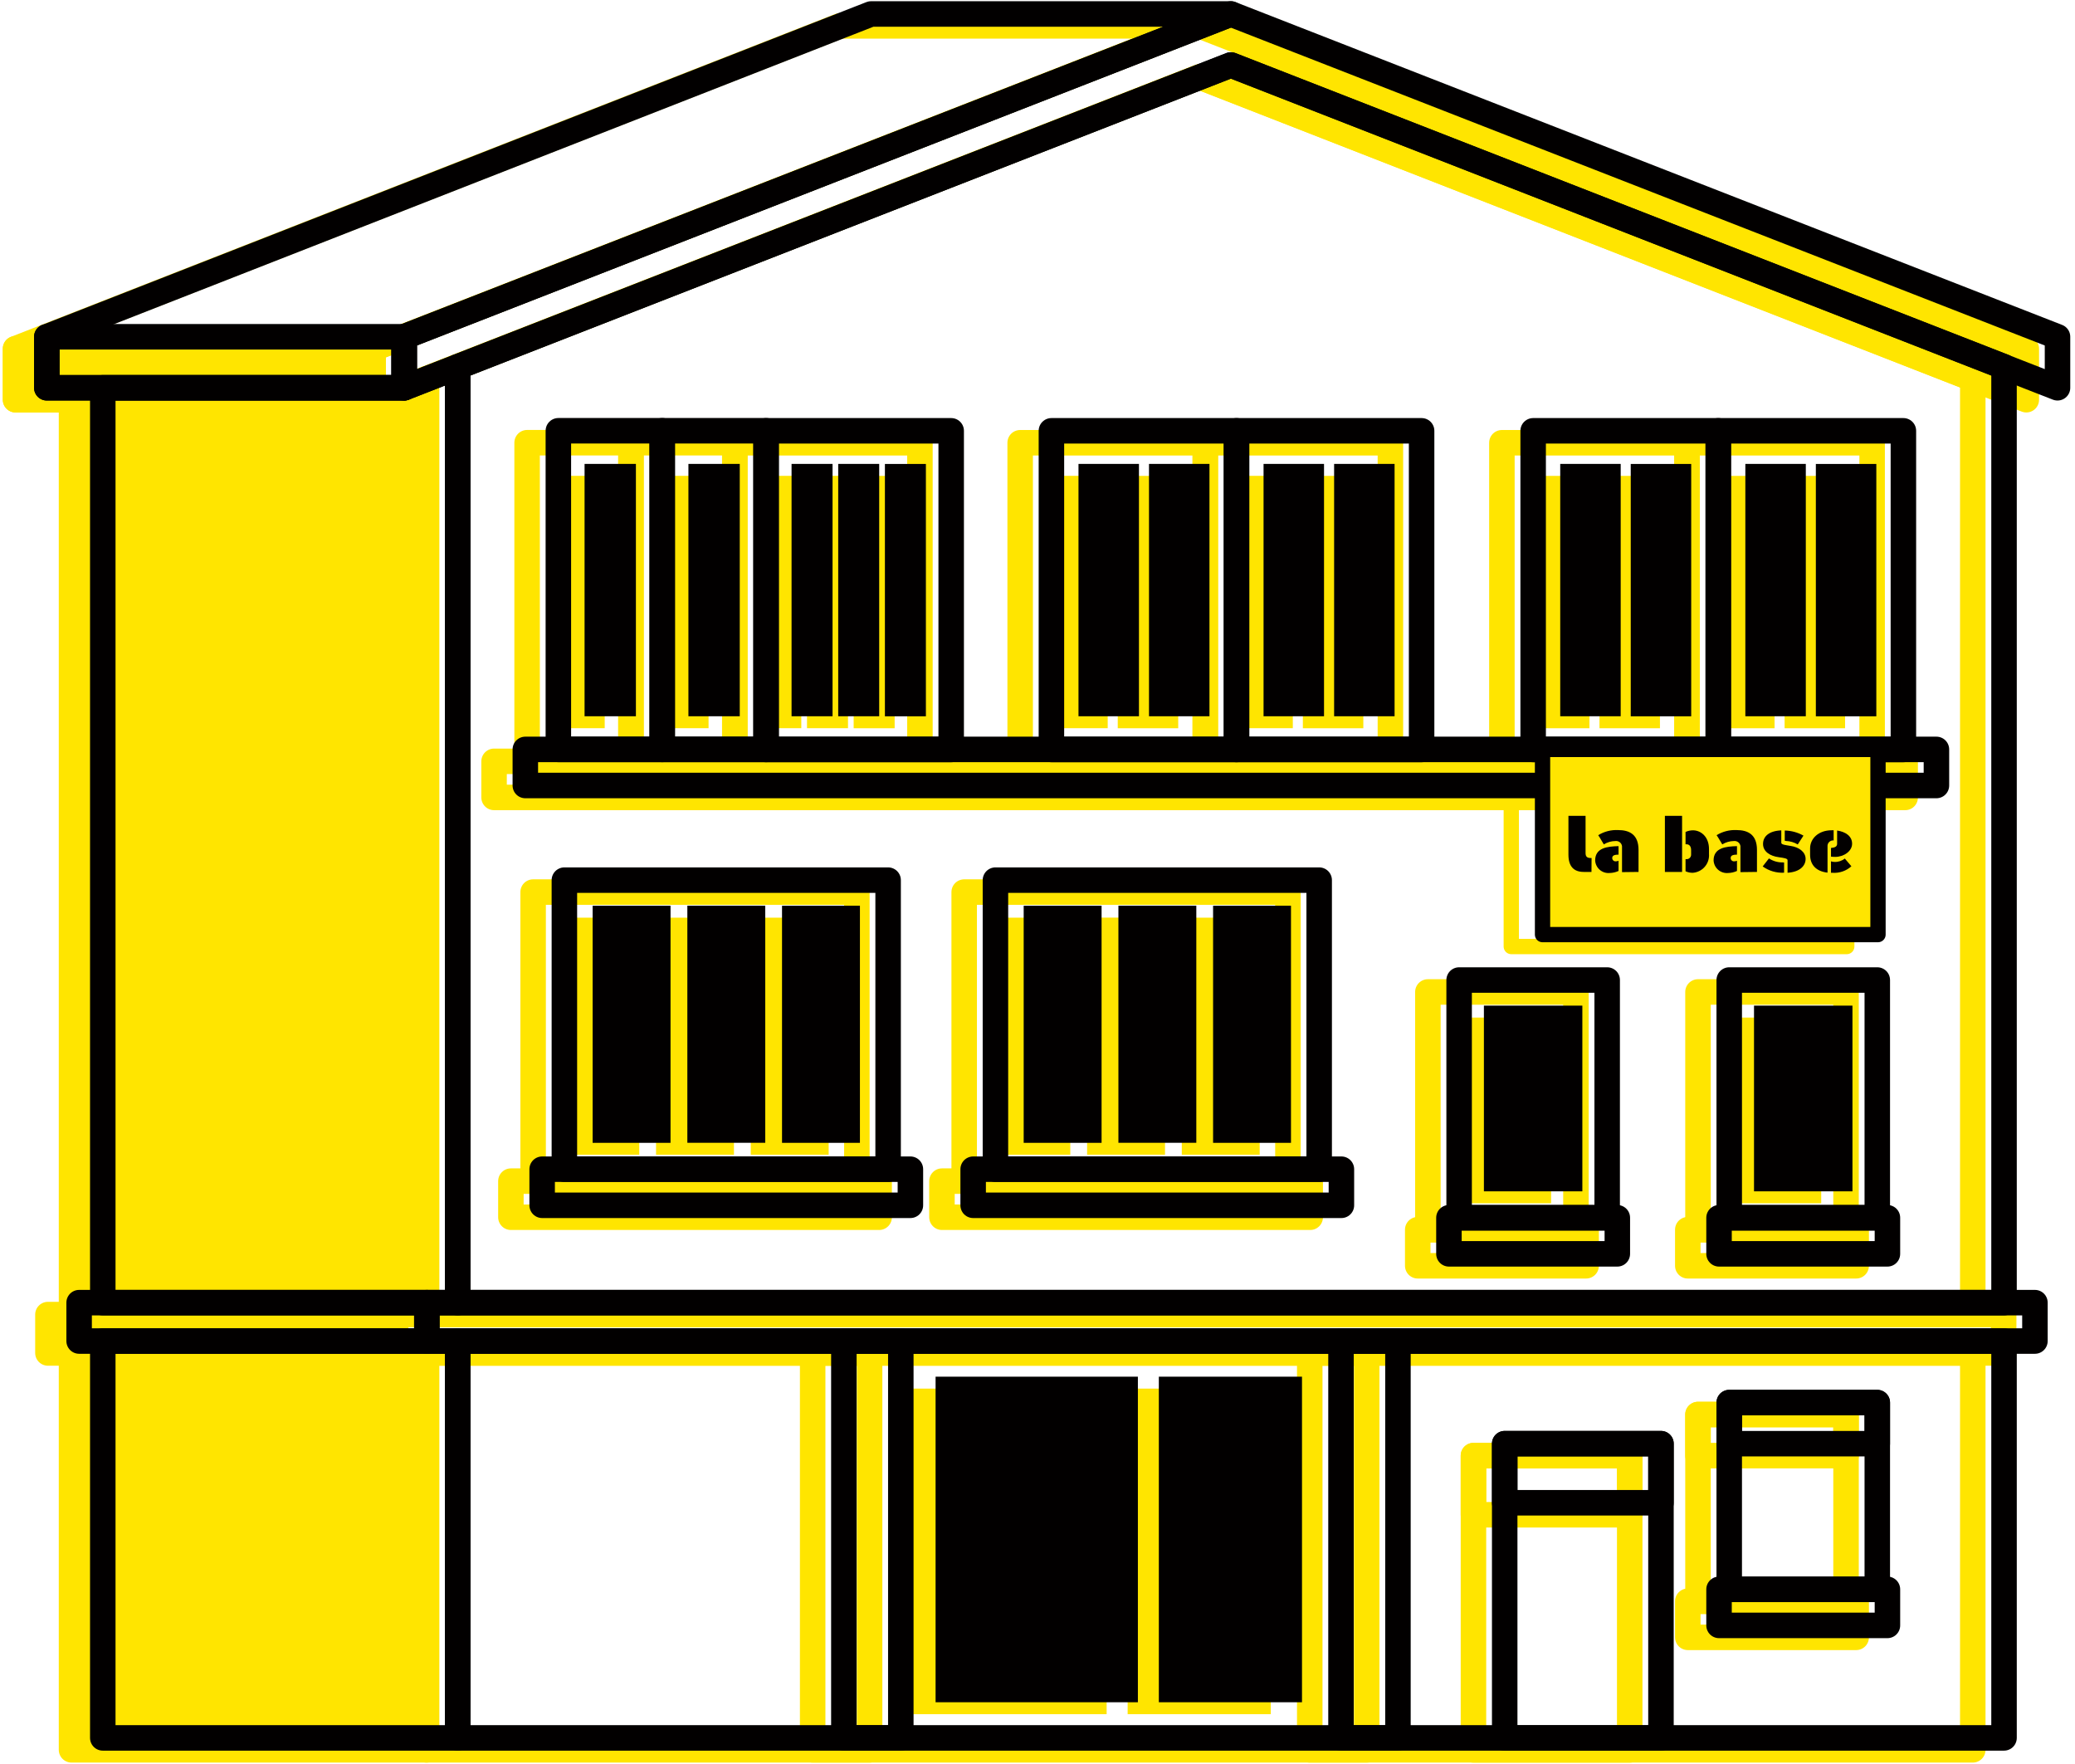 <svg width="407" height="346" viewBox="0 0 407 346" fill="none" xmlns="http://www.w3.org/2000/svg">
<path d="M397.45 68.39L235.3 5.08L73.16 68.39V78.39L235.3 15.08L397.45 78.39V68.39Z" stroke="#FFE500" stroke-width="5" stroke-linecap="round" stroke-linejoin="round"/>
<path d="M3.05 68.39L164.72 5.08H235.3L73.16 68.39V78.39H3.05V68.39Z" stroke="#FFE500" stroke-width="5" stroke-linecap="round" stroke-linejoin="round"/>
<path d="M373.69 149.31H96.91V156.39H373.69V149.31Z" stroke="#FFE500" stroke-width="5" stroke-linecap="round" stroke-linejoin="round"/>
<path d="M123.76 86.82H103.39V149.31H123.76V86.82Z" stroke="#FFE500" stroke-width="5" stroke-linecap="round" stroke-linejoin="round"/>
<path d="M118.11 142.31V93.82H109.04V142.31H118.11Z" fill="#FFE500" stroke="#FFE500" stroke-miterlimit="10"/>
<path d="M144.13 86.82H123.76V149.31H144.13V86.82Z" stroke="#FFE500" stroke-width="5" stroke-linecap="round" stroke-linejoin="round"/>
<path d="M138.48 142.31V93.82H129.41V142.31H138.48Z" fill="#FFE500" stroke="#FFE500" stroke-miterlimit="10"/>
<path d="M156.67 142.31V93.82H149.63V142.31H156.67Z" fill="#FFE500" stroke="#FFE500" stroke-miterlimit="10"/>
<path d="M165.83 142.31V93.82H158.79V142.31H165.83Z" fill="#FFE500" stroke="#FFE500" stroke-miterlimit="10"/>
<path d="M174.98 142.32V93.83H167.94V142.32H174.98Z" fill="#FFE500" stroke="#FFE500" stroke-miterlimit="10"/>
<path d="M144.13 149.32H180.44V86.83H144.13V149.32Z" stroke="#FFE500" stroke-width="5" stroke-linecap="round" stroke-linejoin="round"/>
<path d="M200.1 149.32H236.41V86.83H200.1V149.32Z" stroke="#FFE500" stroke-width="5" stroke-linecap="round" stroke-linejoin="round"/>
<path d="M216.77 142.31V93.82H205.91V142.31H216.77Z" fill="#FFE500" stroke="#FFE500" stroke-miterlimit="10"/>
<path d="M230.6 142.32V93.83H219.74V142.32H230.6Z" fill="#FFE500" stroke="#FFE500" stroke-miterlimit="10"/>
<path d="M236.41 149.32H272.72V86.83H236.41V149.32Z" stroke="#FFE500" stroke-width="5" stroke-linecap="round" stroke-linejoin="round"/>
<path d="M253.08 142.31V93.82H242.22V142.31H253.08Z" fill="#FFE500" stroke="#FFE500" stroke-miterlimit="10"/>
<path d="M266.91 142.32V93.83H256.05V142.32H266.91Z" fill="#FFE500" stroke="#FFE500" stroke-miterlimit="10"/>
<path d="M294.59 149.32H330.9V86.83H294.59V149.32Z" stroke="#FFE500" stroke-width="5" stroke-linecap="round" stroke-linejoin="round"/>
<path d="M311.26 142.32V93.83H300.4V142.32H311.26Z" fill="#FFE500" stroke="#FFE500" stroke-miterlimit="10"/>
<path d="M325.09 142.32V93.83H314.23V142.32H325.09Z" fill="#FFE500" stroke="#FFE500" stroke-miterlimit="10"/>
<path d="M330.9 149.32H367.21V86.83H330.9V149.32Z" stroke="#FFE500" stroke-width="5" stroke-linecap="round" stroke-linejoin="round"/>
<path d="M347.57 142.32V93.83H336.71V142.32H347.57Z" fill="#FFE500" stroke="#FFE500" stroke-miterlimit="10"/>
<path d="M361.4 142.32V93.83H350.54V142.32H361.4Z" fill="#FFE500" stroke="#FFE500" stroke-miterlimit="10"/>
<path d="M172.44 231.64H100.21V238.72H172.44V231.64Z" stroke="#FFE500" stroke-width="5" stroke-linecap="round" stroke-linejoin="round"/>
<path d="M168.07 174.95H104.57V231.64H168.07V174.95Z" stroke="#FFE500" stroke-width="5" stroke-linecap="round" stroke-linejoin="round"/>
<path d="M124.89 225.97V180.47H110.61V225.97H124.89Z" fill="#FFE500" stroke="#FFE500" stroke-miterlimit="10"/>
<path d="M143.46 225.97V180.47H129.18V225.97H143.46Z" fill="#FFE500" stroke="#FFE500" stroke-miterlimit="10"/>
<path d="M162.04 225.97V180.47H147.76V225.97H162.04Z" fill="#FFE500" stroke="#FFE500" stroke-miterlimit="10"/>
<path d="M256.99 231.64H184.76V238.72H256.99V231.64Z" stroke="#FFE500" stroke-width="5" stroke-linecap="round" stroke-linejoin="round"/>
<path d="M252.62 174.95H189.12V231.64H252.62V174.95Z" stroke="#FFE500" stroke-width="5" stroke-linecap="round" stroke-linejoin="round"/>
<path d="M209.43 225.97V180.47H195.15V225.97H209.43Z" fill="#FFE500" stroke="#FFE500" stroke-miterlimit="10"/>
<path d="M228.01 225.96V180.46H213.73V225.96H228.01Z" fill="#FFE500" stroke="#FFE500" stroke-miterlimit="10"/>
<path d="M246.58 225.97V180.47H232.3V225.97H246.58Z" fill="#FFE500" stroke="#FFE500" stroke-miterlimit="10"/>
<path d="M311.11 241.16H278.08V248.24H311.11V241.16Z" stroke="#FFE500" stroke-width="5" stroke-linecap="round" stroke-linejoin="round"/>
<path d="M309.11 194.54H280.07V241.16H309.11V194.54Z" stroke="#FFE500" stroke-width="5" stroke-linecap="round" stroke-linejoin="round"/>
<path d="M303.74 235.48V200.06H285.43V235.48H303.74Z" fill="#FFE500" stroke="#FFE500" stroke-miterlimit="10"/>
<path d="M364.08 241.16H331.05V248.24H364.08V241.16Z" stroke="#FFE500" stroke-width="5" stroke-linecap="round" stroke-linejoin="round"/>
<path d="M362.09 194.54H333.05V241.16H362.09V194.54Z" stroke="#FFE500" stroke-width="5" stroke-linecap="round" stroke-linejoin="round"/>
<path d="M356.72 235.48V200.06H338.41V235.48H356.72Z" fill="#FFE500" stroke="#FFE500" stroke-miterlimit="10"/>
<path d="M364.08 314.03H331.05V321.11H364.08V314.03Z" stroke="#FFE500" stroke-width="5" stroke-linecap="round" stroke-linejoin="round"/>
<path d="M362.09 277.41H333.05V314.03H362.09V277.41Z" stroke="#FFE500" stroke-width="5" stroke-linecap="round" stroke-linejoin="round"/>
<path d="M362.09 277.41H333.05V285.47H362.09V277.41Z" stroke="#FFE500" stroke-width="5" stroke-linecap="round" stroke-linejoin="round"/>
<path d="M386.95 265.34H83.65V343.17H386.95V265.34Z" stroke="#FFE500" stroke-width="5" stroke-linecap="round" stroke-linejoin="round"/>
<path d="M386.95 257.81V74.27L235.3 15.08L83.65 74.27V257.81H386.95Z" stroke="#FFE500" stroke-width="5" stroke-linecap="round" stroke-linejoin="round"/>
<path d="M289.01 343.18H319.66V285.47H289.01V343.18Z" stroke="#FFE500" stroke-width="5" stroke-linecap="round" stroke-linejoin="round"/>
<path d="M289.01 297.07H319.66V285.47H289.01V297.07Z" stroke="#FFE500" stroke-width="5" stroke-linecap="round" stroke-linejoin="round"/>
<path d="M256.9 343.17H268.07V265.34H256.9V343.17Z" stroke="#FFE500" stroke-width="5" stroke-linecap="round" stroke-linejoin="round"/>
<path d="M159.4 343.17H170.57V265.34H159.4V343.17Z" stroke="#FFE500" stroke-width="5" stroke-linecap="round" stroke-linejoin="round"/>
<path d="M216.56 272.83H177.88V335.68H216.56V272.83Z" fill="#FFE500" stroke="#FFE500" stroke-miterlimit="10"/>
<path d="M221.68 335.68H248.76V272.83H221.68V335.68Z" fill="#FFE500" stroke="#FFE500" stroke-miterlimit="10"/>
<path d="M393.01 257.81H77.6V265.34H393.01V257.81Z" stroke="#FFE500" stroke-width="5" stroke-linecap="round" stroke-linejoin="round"/>
<path d="M362.23 149.31H296.43V185.63H362.23V149.31Z" stroke="#FFE500" stroke-width="3" stroke-linejoin="round"/>
<path d="M83.65 265.34H14.03V343.17H83.65V265.34Z" fill="#FFE500" stroke="#FFE500" stroke-width="5" stroke-linecap="round" stroke-linejoin="round"/>
<path d="M9.4 265.34H77.6V257.81H9.4V265.34Z" fill="#FFE500" stroke="#FFE500" stroke-width="5" stroke-linecap="round" stroke-linejoin="round"/>
<path d="M73.16 78.39H14.03V257.81H83.65V74.29L73.16 78.39Z" fill="#FFE500" stroke="#FFE500" stroke-width="5" stroke-linecap="round" stroke-linejoin="round"/>
<path d="M73.15 68.39H3.05V78.39H73.15V68.39Z" fill="#FFE500" stroke="#FFE500" stroke-width="5" stroke-linecap="round" stroke-linejoin="round"/>
<path d="M403.57 66.05L241.43 2.74L79.28 66.05V76.05L241.43 12.74L403.57 76.05V66.05Z" stroke="#020000" stroke-width="5" stroke-linecap="round" stroke-linejoin="round"/>
<path d="M9.18 66.05L170.85 2.74H241.43L79.28 66.05V76.05H9.18V66.05Z" stroke="#020000" stroke-width="5" stroke-linecap="round" stroke-linejoin="round"/>
<path d="M379.82 146.97H103.04V154.05H379.82V146.97Z" stroke="#020000" stroke-width="5" stroke-linecap="round" stroke-linejoin="round"/>
<path d="M129.89 84.48H109.52V146.97H129.89V84.48Z" stroke="#020000" stroke-width="5" stroke-linecap="round" stroke-linejoin="round"/>
<path d="M124.23 139.97V91.48H115.16V139.97H124.23Z" fill="#020000" stroke="#020000" stroke-miterlimit="10"/>
<path d="M150.26 84.48H129.89V146.97H150.26V84.48Z" stroke="#020000" stroke-width="5" stroke-linecap="round" stroke-linejoin="round"/>
<path d="M144.6 139.97V91.48H135.53V139.97H144.6Z" fill="#020000" stroke="#020000" stroke-miterlimit="10"/>
<path d="M162.8 139.97V91.48H155.76V139.97H162.8Z" fill="#020000" stroke="#020000" stroke-miterlimit="10"/>
<path d="M171.95 139.97V91.48H164.91V139.97H171.95Z" fill="#020000" stroke="#020000" stroke-miterlimit="10"/>
<path d="M181.11 139.98V91.49H174.07V139.98H181.11Z" fill="#020000" stroke="#020000" stroke-miterlimit="10"/>
<path d="M150.26 146.98H186.57V84.49H150.26V146.98Z" stroke="#020000" stroke-width="5" stroke-linecap="round" stroke-linejoin="round"/>
<path d="M206.23 146.98H242.54V84.49H206.23V146.98Z" stroke="#020000" stroke-width="5" stroke-linecap="round" stroke-linejoin="round"/>
<path d="M222.9 139.97V91.48H212.04V139.97H222.9Z" fill="#020000" stroke="#020000" stroke-miterlimit="10"/>
<path d="M236.73 139.97V91.48H225.87V139.97H236.73Z" fill="#020000" stroke="#020000" stroke-miterlimit="10"/>
<path d="M242.53 146.98H278.84V84.49H242.53V146.98Z" stroke="#020000" stroke-width="5" stroke-linecap="round" stroke-linejoin="round"/>
<path d="M259.2 139.97V91.48H248.34V139.97H259.2Z" fill="#020000" stroke="#020000" stroke-miterlimit="10"/>
<path d="M273.04 139.97V91.48H262.18V139.97H273.04Z" fill="#020000" stroke="#020000" stroke-miterlimit="10"/>
<path d="M300.72 146.98H337.03V84.49H300.72V146.98Z" stroke="#020000" stroke-width="5" stroke-linecap="round" stroke-linejoin="round"/>
<path d="M317.39 139.97V91.48H306.53V139.97H317.39Z" fill="#020000" stroke="#020000" stroke-miterlimit="10"/>
<path d="M331.22 139.98V91.49H320.36V139.98H331.22Z" fill="#020000" stroke="#020000" stroke-miterlimit="10"/>
<path d="M337.03 146.98H373.34V84.49H337.03V146.98Z" stroke="#020000" stroke-width="5" stroke-linecap="round" stroke-linejoin="round"/>
<path d="M353.7 139.97V91.48H342.84V139.97H353.7Z" fill="#020000" stroke="#020000" stroke-miterlimit="10"/>
<path d="M367.53 139.98V91.49H356.67V139.98H367.53Z" fill="#020000" stroke="#020000" stroke-miterlimit="10"/>
<path d="M178.57 229.3H106.34V236.38H178.57V229.3Z" stroke="#020000" stroke-width="5" stroke-linecap="round" stroke-linejoin="round"/>
<path d="M174.2 172.61H110.7V229.3H174.2V172.61Z" stroke="#020000" stroke-width="5" stroke-linecap="round" stroke-linejoin="round"/>
<path d="M131.02 223.63V178.13H116.74V223.63H131.02Z" fill="#020000" stroke="#020000" stroke-miterlimit="10"/>
<path d="M149.6 223.62V178.12H135.32V223.62H149.6Z" fill="#020000" stroke="#020000" stroke-miterlimit="10"/>
<path d="M168.17 223.63V178.13H153.89V223.63H168.17Z" fill="#020000" stroke="#020000" stroke-miterlimit="10"/>
<path d="M263.11 229.3H190.88V236.38H263.11V229.3Z" stroke="#020000" stroke-width="5" stroke-linecap="round" stroke-linejoin="round"/>
<path d="M258.75 172.61H195.25V229.3H258.75V172.61Z" stroke="#020000" stroke-width="5" stroke-linecap="round" stroke-linejoin="round"/>
<path d="M215.57 223.63V178.13H201.29V223.63H215.57Z" fill="#020000" stroke="#020000" stroke-miterlimit="10"/>
<path d="M234.15 223.62V178.12H219.87V223.62H234.15Z" fill="#020000" stroke="#020000" stroke-miterlimit="10"/>
<path d="M252.72 223.63V178.13H238.44V223.63H252.72Z" fill="#020000" stroke="#020000" stroke-miterlimit="10"/>
<path d="M317.23 238.82H284.2V245.9H317.23V238.82Z" stroke="#020000" stroke-width="5" stroke-linecap="round" stroke-linejoin="round"/>
<path d="M315.24 192.2H286.2V238.82H315.24V192.2Z" stroke="#020000" stroke-width="5" stroke-linecap="round" stroke-linejoin="round"/>
<path d="M309.87 233.14V197.72H291.56V233.14H309.87Z" fill="#020000" stroke="#020000" stroke-miterlimit="10"/>
<path d="M370.21 238.82H337.18V245.9H370.21V238.82Z" stroke="#020000" stroke-width="5" stroke-linecap="round" stroke-linejoin="round"/>
<path d="M368.22 192.2H339.18V238.82H368.22V192.2Z" stroke="#020000" stroke-width="5" stroke-linecap="round" stroke-linejoin="round"/>
<path d="M362.85 233.14V197.72H344.54V233.14H362.85Z" fill="#020000" stroke="#020000" stroke-miterlimit="10"/>
<path d="M370.21 311.69H337.18V318.77H370.21V311.69Z" stroke="#020000" stroke-width="5" stroke-linecap="round" stroke-linejoin="round"/>
<path d="M368.22 275.07H339.18V311.69H368.22V275.07Z" stroke="#020000" stroke-width="5" stroke-linecap="round" stroke-linejoin="round"/>
<path d="M368.22 275.07H339.18V283.13H368.22V275.07Z" stroke="#020000" stroke-width="5" stroke-linecap="round" stroke-linejoin="round"/>
<path d="M393.08 263H89.78V340.83H393.08V263Z" stroke="#020000" stroke-width="5" stroke-linecap="round" stroke-linejoin="round"/>
<path d="M393.08 255.47V71.93L241.43 12.74L89.78 71.93V255.47H393.08Z" stroke="#020000" stroke-width="5" stroke-linecap="round" stroke-linejoin="round"/>
<path d="M295.14 340.84H325.79V283.13H295.14V340.84Z" stroke="#020000" stroke-width="5" stroke-linecap="round" stroke-linejoin="round"/>
<path d="M295.14 294.72H325.79V283.12H295.14V294.72Z" stroke="#020000" stroke-width="5" stroke-linecap="round" stroke-linejoin="round"/>
<path d="M263.03 340.83H274.2V263H263.03V340.83Z" stroke="#020000" stroke-width="5" stroke-linecap="round" stroke-linejoin="round"/>
<path d="M165.52 340.83H176.69V263H165.52V340.83Z" stroke="#020000" stroke-width="5" stroke-linecap="round" stroke-linejoin="round"/>
<path d="M222.69 270.49H184.01V333.34H222.69V270.49Z" fill="#020000" stroke="#020000" stroke-miterlimit="10"/>
<path d="M227.8 333.34H254.88V270.49H227.8V333.34Z" fill="#020000" stroke="#020000" stroke-miterlimit="10"/>
<path d="M399.14 255.47H83.73V263H399.14V255.47Z" stroke="#020000" stroke-width="5" stroke-linecap="round" stroke-linejoin="round"/>
<path d="M368.36 146.97H302.56V183.29H368.36V146.97Z" fill="#FFE500" stroke="#020000" stroke-width="3" stroke-linejoin="round"/>
<path d="M312.16 171H310.64C308.64 171 307.64 169.85 307.64 167.62V160H311V167.27C311 167.93 311.23 168.27 312 168.27H312.18L312.16 171Z" fill="#020000"/>
<path d="M317.47 165.94V167.61C316.54 167.61 316.23 167.84 316.23 168.29C316.231 168.378 316.25 168.464 316.286 168.544C316.322 168.624 316.374 168.696 316.439 168.755C316.503 168.814 316.579 168.859 316.662 168.887C316.745 168.916 316.833 168.927 316.92 168.92C317.109 168.926 317.298 168.889 317.47 168.81V170.81C316.917 171.064 316.318 171.2 315.71 171.21C315.362 171.24 315.011 171.2 314.678 171.091C314.345 170.983 314.038 170.809 313.774 170.579C313.51 170.35 313.295 170.07 313.141 169.755C312.988 169.441 312.899 169.099 312.88 168.75C312.88 166.24 315.31 166 317.47 165.94ZM318.15 171.04V165.94C318.11 165.641 317.955 165.369 317.718 165.182C317.481 164.996 317.18 164.909 316.88 164.94C316.067 164.945 315.272 165.173 314.58 165.6C314.25 165.1 313.88 164.36 313.48 163.79C314.653 163.072 316.016 162.723 317.39 162.79C319.63 162.79 321.39 163.68 321.39 166.68V171L318.15 171.04Z" fill="#020000"/>
<path d="M329.93 171H326.56V160H329.93V171ZM335.21 166.48V167.48C335.279 168.39 334.984 169.289 334.389 169.981C333.795 170.673 332.95 171.101 332.04 171.17C331.547 171.178 331.058 171.075 330.61 170.87V168.5C330.68 168.51 330.75 168.51 330.82 168.5C330.939 168.5 331.057 168.476 331.166 168.429C331.276 168.383 331.375 168.314 331.457 168.228C331.539 168.142 331.603 168.04 331.645 167.929C331.687 167.818 331.705 167.699 331.7 167.58V166.72C331.7 166.05 331.4 165.58 330.82 165.58C330.75 165.57 330.68 165.57 330.61 165.58V163.16C331.098 162.934 331.632 162.825 332.17 162.84C333.7 162.9 335.21 164.16 335.21 166.51V166.48Z" fill="#020000"/>
<path d="M340.7 165.94V167.61C339.76 167.61 339.46 167.84 339.46 168.29C339.461 168.378 339.48 168.464 339.516 168.544C339.552 168.624 339.604 168.696 339.669 168.755C339.733 168.814 339.809 168.859 339.892 168.887C339.975 168.916 340.063 168.927 340.15 168.92C340.339 168.926 340.528 168.889 340.7 168.81V170.81C340.147 171.062 339.548 171.199 338.94 171.21C338.592 171.24 338.241 171.2 337.908 171.091C337.575 170.983 337.268 170.809 337.004 170.579C336.74 170.35 336.525 170.07 336.371 169.755C336.218 169.441 336.129 169.099 336.11 168.75C336.11 166.24 338.53 166 340.7 165.94ZM341.38 171.04V165.94C341.34 165.639 341.184 165.366 340.944 165.179C340.705 164.992 340.402 164.906 340.1 164.94C339.291 164.946 338.499 165.174 337.81 165.6C337.48 165.1 337.11 164.36 336.7 163.79C337.878 163.073 339.243 162.725 340.62 162.79C342.86 162.79 344.62 163.68 344.62 166.68V171L341.38 171.04Z" fill="#020000"/>
<path d="M349.94 169.15V171.15C348.441 171.232 346.958 170.798 345.74 169.92L346.97 168.35C347.765 168.873 348.699 169.145 349.65 169.13L349.94 169.15ZM354.16 168.45C354.16 169.78 353.06 171.01 350.62 171.16V168.7C350.62 168.36 349.95 168.26 348.88 168.11C347.22 167.89 345.81 167.03 345.81 165.52C345.81 164.01 347.01 162.95 349.39 162.85V165.3C349.39 165.67 350.39 165.75 351.22 165.9C352.87 166.14 354.16 167.08 354.16 168.45ZM350.07 164.88V162.88C351.357 162.903 352.619 163.247 353.74 163.88L352.62 165.61C351.913 165.191 351.111 164.957 350.29 164.93C350.22 164.902 350.145 164.885 350.07 164.88Z" fill="#020000"/>
<path d="M359.66 162.82V164.82C359.66 164.82 359.61 164.82 359.59 164.82C359.435 164.814 359.28 164.841 359.136 164.899C358.992 164.957 358.862 165.046 358.755 165.159C358.648 165.271 358.566 165.405 358.515 165.552C358.465 165.699 358.446 165.855 358.46 166.01V171.14C356.19 170.88 355.04 169.58 355.04 167.63V166.38C355.04 164.47 356.68 162.83 359.27 162.83C359.4 162.817 359.53 162.813 359.66 162.82ZM359.14 168.03V166.3C359.91 166.24 360.34 166.01 360.34 165.49V162.88C362.02 163.13 363.28 163.99 363.28 165.47C363.28 166.95 361.63 168.05 359.98 168.05C359.699 168.05 359.419 168.033 359.14 168V168.03ZM359.14 171.17V168.92C359.368 169.003 359.608 169.043 359.85 169.04C360.576 169.066 361.286 168.828 361.85 168.37L363.14 169.89C362.641 170.341 362.056 170.687 361.421 170.907C360.785 171.127 360.111 171.217 359.44 171.17H359.14Z" fill="#020000"/>
<path d="M89.78 263H20.16V340.83H89.78V263Z" stroke="#020000" stroke-width="5" stroke-linecap="round" stroke-linejoin="round"/>
<path d="M15.52 263H83.72V255.47H15.52V263Z" stroke="#020000" stroke-width="5" stroke-linecap="round" stroke-linejoin="round"/>
<path d="M79.28 76.05H20.16V255.47H89.78V71.95L79.28 76.05Z" stroke="#020000" stroke-width="5" stroke-linecap="round" stroke-linejoin="round"/>
<path d="M79.28 66.05H9.18V76.05H79.28V66.05Z" stroke="#020000" stroke-width="5" stroke-linecap="round" stroke-linejoin="round"/>
</svg>
